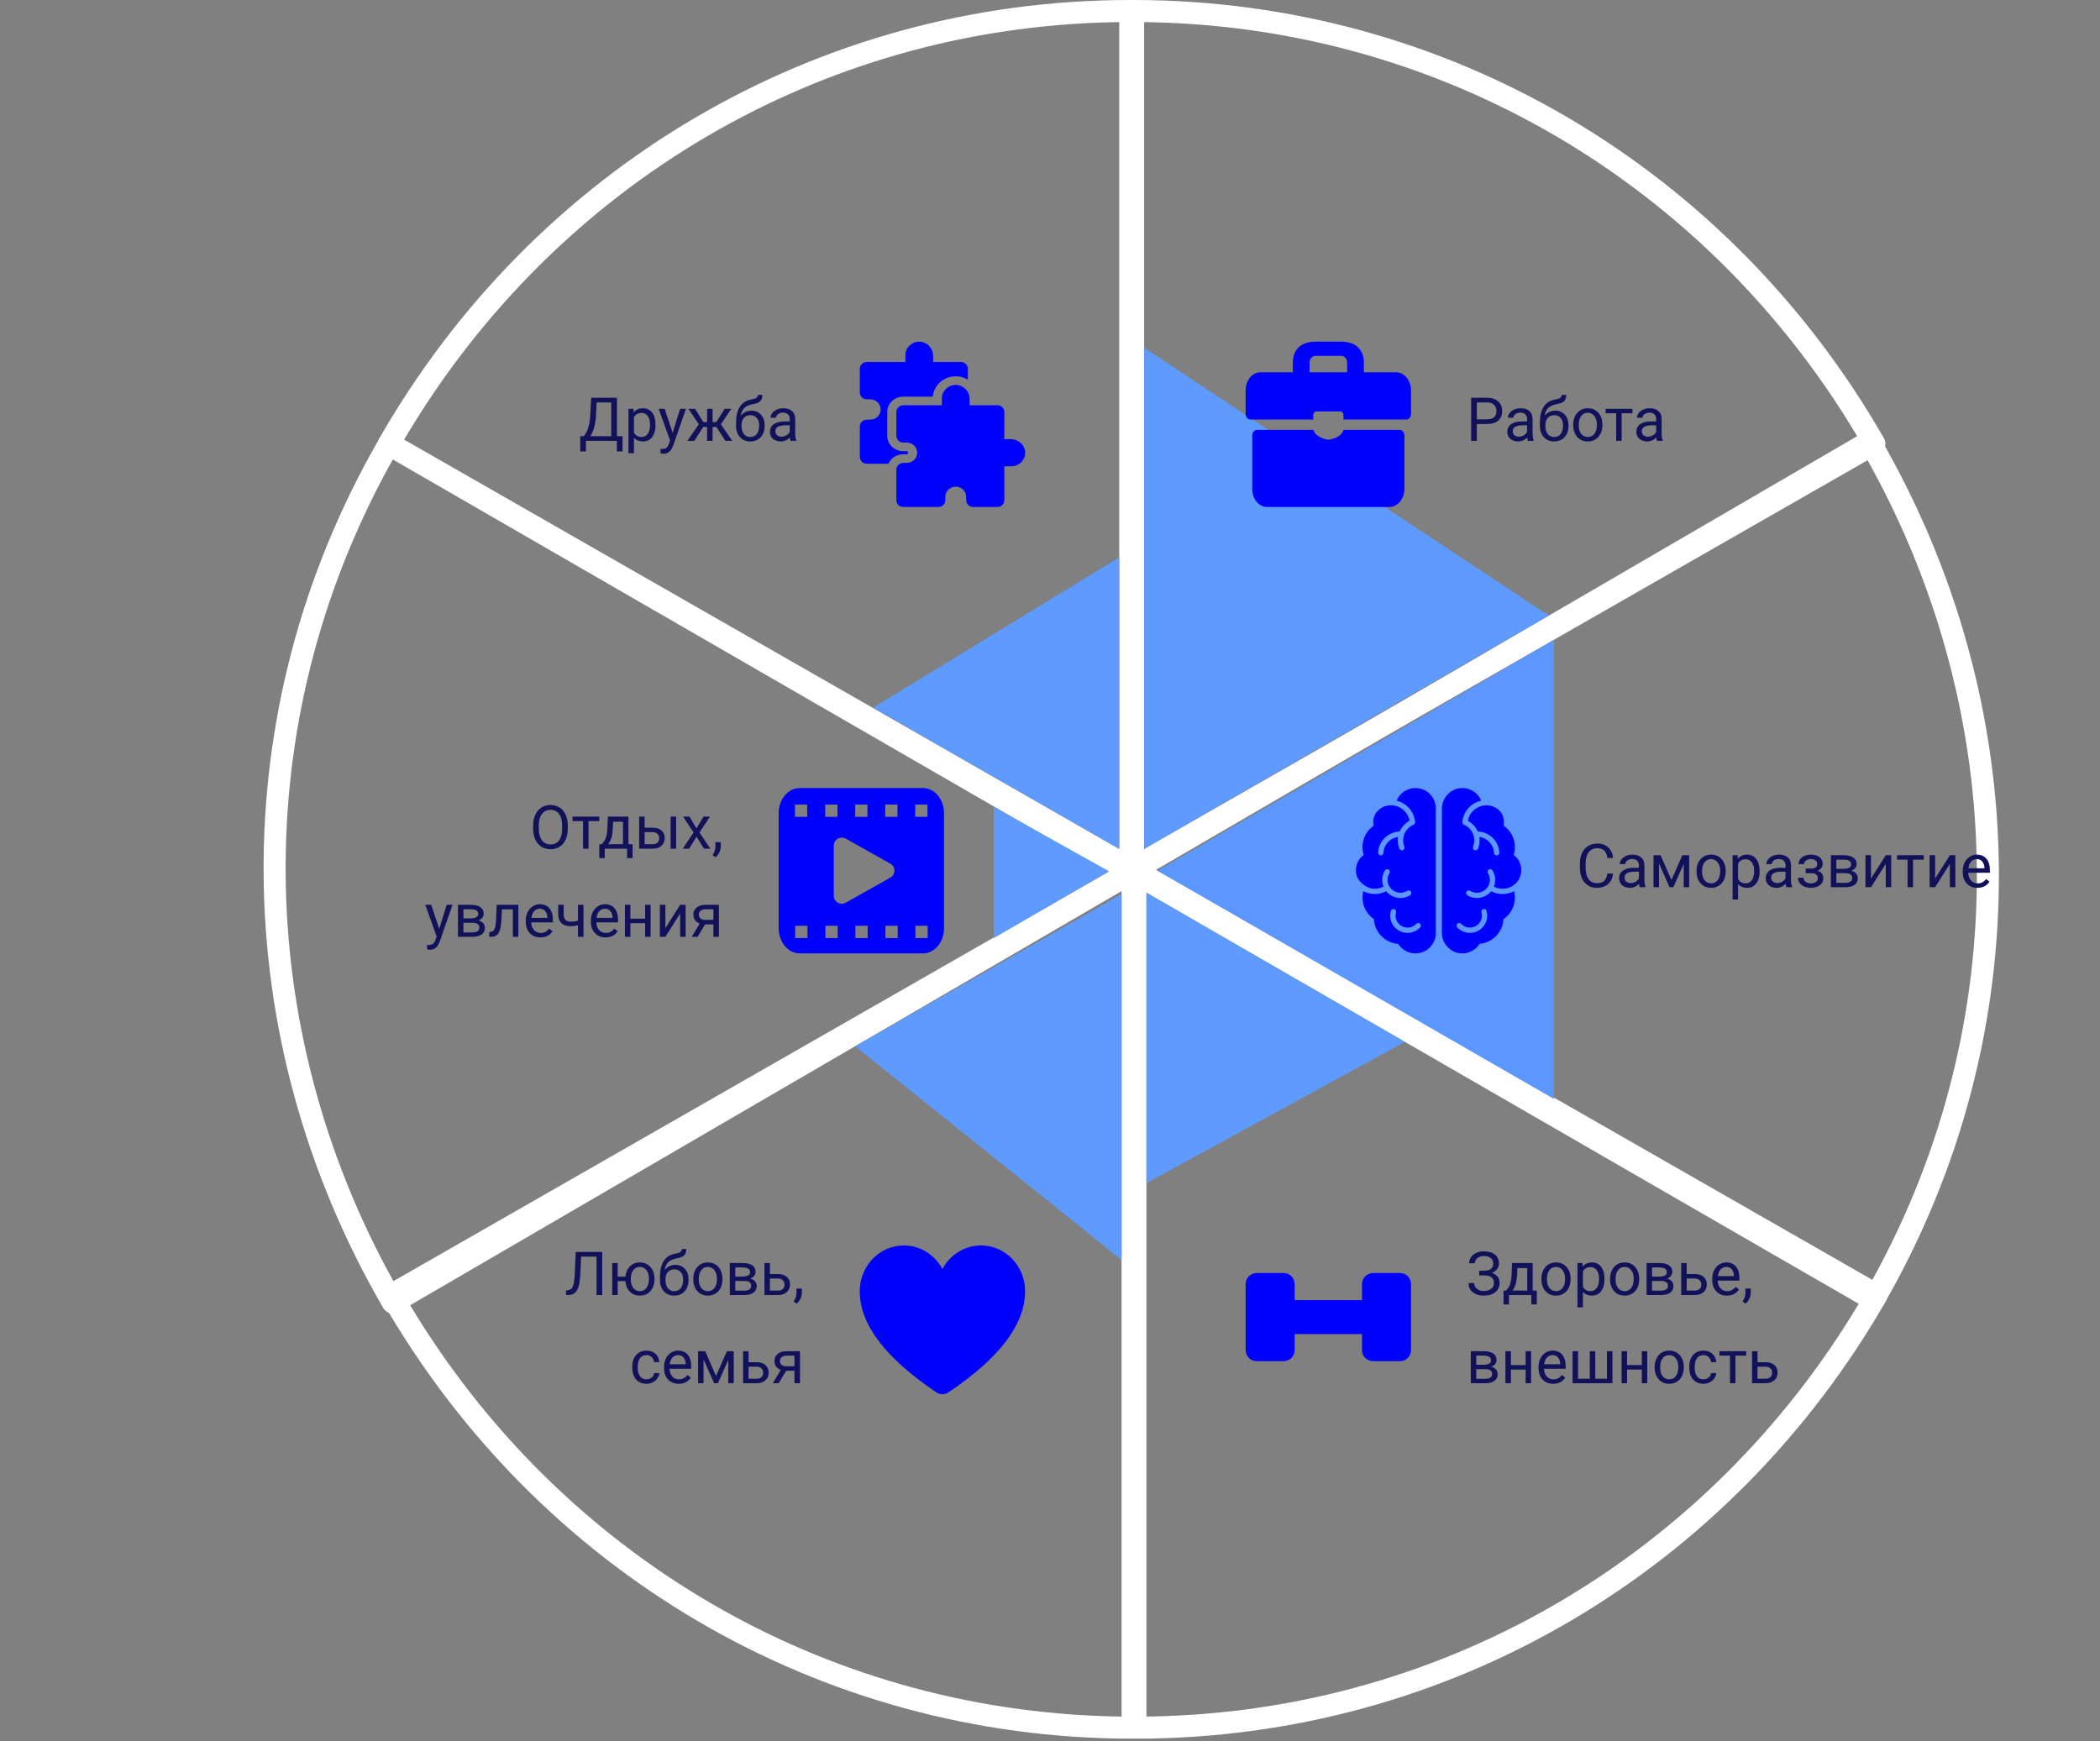 <svg width="381" height="316" viewBox="0 0 381 316" fill="none" xmlns="http://www.w3.org/2000/svg">
<rect x="0" y="0" width="381" height="316" fill="#808080" stroke="none"/>
<path fill-rule="evenodd" clip-rule="evenodd" d="M68.842 79.514C96.931 30.532 147.984 0 205.059 0C206.164 0 207.059 0.895 207.059 2V157.501C207.059 159.037 205.399 160 204.066 159.236L69.584 82.244C68.624 81.695 68.293 80.472 68.842 79.514ZM203.059 154.05V4.013L201.729 4.036C148.566 5.173 101.125 33.51 73.982 78.66L73.319 79.774L203.059 154.05Z" fill="white"/>
<path fill-rule="evenodd" clip-rule="evenodd" d="M69.547 237.368C41.172 188.552 40.257 129.072 68.794 79.643C69.347 78.687 70.57 78.359 71.526 78.911L206.194 156.662C207.524 157.43 207.528 159.349 206.2 160.122L72.282 238.091C71.327 238.647 70.102 238.323 69.547 237.368ZM201.206 158.401L71.27 83.382L70.624 84.545C45.028 131.155 45.848 186.409 71.377 232.489L72.011 233.621L201.206 158.401Z" fill="white"/>
<path fill-rule="evenodd" clip-rule="evenodd" d="M342.217 235.99C314.128 284.971 263.075 315.504 206 315.504C204.895 315.504 204 314.608 204 313.504L204 158.003C204 156.467 205.66 155.504 206.993 156.267L341.475 233.26C342.434 233.809 342.766 235.031 342.217 235.99ZM208 161.453L208 311.491L209.33 311.468C262.493 310.33 309.934 281.994 337.077 236.844L337.74 235.73L208 161.453Z" fill="white"/>
<path fill-rule="evenodd" clip-rule="evenodd" d="M69.265 235.99C97.354 284.971 148.407 315.504 205.482 315.504C206.587 315.504 207.482 314.608 207.482 313.504L207.482 158.003C207.482 156.467 205.822 155.504 204.488 156.267L70.006 233.26C69.047 233.809 68.715 235.031 69.265 235.99ZM203.482 161.453L203.482 311.491L202.152 311.468C148.989 310.33 101.547 281.994 74.405 236.844L73.742 235.73L203.482 161.453Z" fill="white"/>
<path fill-rule="evenodd" clip-rule="evenodd" d="M340.935 79.136C369.31 127.952 370.225 187.432 341.687 236.86C341.135 237.817 339.912 238.145 338.955 237.592L204.288 159.842C202.957 159.074 202.954 157.155 204.281 156.382L338.2 78.413C339.155 77.857 340.38 78.181 340.935 79.136ZM209.275 158.103L339.212 233.122L339.857 231.959C365.454 185.349 364.634 130.095 339.105 84.014L338.471 82.883L209.275 158.103Z" fill="white"/>
<path fill-rule="evenodd" clip-rule="evenodd" d="M341.794 79.514C313.705 30.532 262.652 0 205.577 0C204.472 0 203.577 0.895 203.577 2V157.501C203.577 159.037 205.237 160 206.57 159.236L341.052 82.244C342.012 81.695 342.343 80.472 341.794 79.514ZM207.577 154.05V4.013L208.907 4.036C262.07 5.173 309.511 33.51 336.654 78.66L337.317 79.774L207.577 154.05Z" fill="white"/>
<path fill-rule="evenodd" clip-rule="evenodd" d="M203.059 154.05V101.15L158.427 128.416L203.059 154.05Z" fill="#5F9AFF"/>
<path fill-rule="evenodd" clip-rule="evenodd" d="M207.577 154.05L280.963 111.688L207.577 63.118L207.577 154.05Z" fill="#5F9AFF"/>
<path fill-rule="evenodd" clip-rule="evenodd" d="M210 158L281.935 199.421V116.12L210 158Z" fill="#5C97FF"/>
<path fill-rule="evenodd" clip-rule="evenodd" d="M208 162L254.873 189.062L208 214.686L208 162Z" fill="#5F9AFF"/>
<path fill-rule="evenodd" clip-rule="evenodd" d="M203.482 162.236L155.161 189.861L203.482 228.631V162.236Z" fill="#5F9AFF"/>
<path fill-rule="evenodd" clip-rule="evenodd" d="M201.206 158.104L180.302 170.222L180.302 146.423L201.206 158.104Z" fill="#5F9AFF"/>
<path d="M112.944 81.918H111.918V80H106.305V81.923H105.274L105.269 79.157H105.908C106.244 78.777 106.511 78.269 106.708 77.631C106.909 76.99 107.034 76.289 107.084 75.526L107.256 72.18H111.934V79.157H112.955L112.944 81.918ZM107.084 79.157H110.897V73.028H108.25L108.137 75.327C108.09 76.226 107.97 76.992 107.777 77.626C107.587 78.26 107.356 78.77 107.084 79.157ZM118.933 77.159C118.933 78.043 118.73 78.756 118.326 79.296C117.921 79.837 117.373 80.107 116.682 80.107C115.977 80.107 115.422 79.884 115.017 79.436V82.234H114.023V74.189H114.931L114.979 74.833C115.384 74.332 115.946 74.081 116.666 74.081C117.364 74.081 117.916 74.344 118.32 74.871C118.729 75.397 118.933 76.129 118.933 77.067V77.159ZM117.939 77.046C117.939 76.391 117.799 75.873 117.52 75.494C117.241 75.114 116.858 74.924 116.371 74.924C115.769 74.924 115.318 75.191 115.017 75.725V78.501C115.314 79.031 115.769 79.296 116.381 79.296C116.858 79.296 117.235 79.108 117.515 78.732C117.798 78.353 117.939 77.791 117.939 77.046ZM122.037 78.544L123.391 74.189H124.454L122.118 80.897C121.756 81.864 121.181 82.347 120.394 82.347L120.206 82.331L119.835 82.261V81.456L120.104 81.477C120.44 81.477 120.701 81.409 120.888 81.273C121.077 81.137 121.233 80.888 121.355 80.526L121.575 79.936L119.502 74.189H120.587L122.037 78.544ZM129.981 77.476H129.283V80H128.289V77.476H127.591L125.963 80H124.707L126.785 76.992L124.905 74.189H126.108L127.607 76.595H128.289V74.189H129.283V76.595H129.959L131.469 74.189H132.672L130.787 76.998L132.865 80H131.608L129.981 77.476ZM136.319 74.522C137.049 74.522 137.633 74.767 138.07 75.257C138.51 75.744 138.73 76.387 138.73 77.186V77.277C138.73 77.825 138.625 78.315 138.414 78.749C138.202 79.178 137.898 79.513 137.5 79.753C137.107 79.989 136.652 80.107 136.136 80.107C135.356 80.107 134.727 79.848 134.251 79.329C133.775 78.806 133.537 78.106 133.537 77.228V76.745C133.537 75.524 133.762 74.554 134.213 73.834C134.668 73.114 135.338 72.676 136.222 72.518C136.723 72.428 137.062 72.319 137.237 72.19C137.413 72.061 137.5 71.884 137.5 71.659H138.317C138.317 72.106 138.215 72.455 138.011 72.706C137.81 72.957 137.488 73.134 137.044 73.238L136.303 73.404C135.712 73.544 135.268 73.78 134.971 74.113C134.677 74.443 134.486 74.883 134.396 75.435C134.922 74.826 135.563 74.522 136.319 74.522ZM136.125 75.338C135.639 75.338 135.252 75.503 134.965 75.832C134.679 76.158 134.536 76.611 134.536 77.191V77.277C134.536 77.9 134.679 78.394 134.965 78.759C135.255 79.121 135.646 79.302 136.136 79.302C136.63 79.302 137.021 79.119 137.307 78.754C137.594 78.389 137.737 77.855 137.737 77.153C137.737 76.606 137.592 76.167 137.302 75.837C137.015 75.504 136.623 75.338 136.125 75.338ZM143.436 80C143.378 79.885 143.332 79.681 143.296 79.388C142.834 79.868 142.283 80.107 141.642 80.107C141.069 80.107 140.598 79.946 140.229 79.624C139.864 79.298 139.681 78.886 139.681 78.389C139.681 77.784 139.91 77.314 140.369 76.981C140.831 76.645 141.479 76.477 142.313 76.477H143.28V76.02C143.28 75.673 143.176 75.397 142.968 75.193C142.761 74.985 142.454 74.881 142.05 74.881C141.695 74.881 141.398 74.971 141.158 75.15C140.918 75.329 140.798 75.546 140.798 75.8H139.799C139.799 75.51 139.901 75.231 140.105 74.962C140.313 74.69 140.592 74.475 140.943 74.317C141.298 74.16 141.686 74.081 142.109 74.081C142.778 74.081 143.303 74.249 143.683 74.586C144.062 74.919 144.259 75.379 144.273 75.966V78.641C144.273 79.175 144.341 79.599 144.478 79.914V80H143.436ZM141.787 79.243C142.098 79.243 142.394 79.162 142.673 79.001C142.952 78.84 143.154 78.63 143.28 78.373V77.18H142.501C141.284 77.18 140.675 77.537 140.675 78.249C140.675 78.561 140.779 78.804 140.986 78.98C141.194 79.155 141.461 79.243 141.787 79.243Z" fill="#111259"/>
<path d="M267.939 76.939V80H266.908V72.18H269.792C270.648 72.18 271.317 72.398 271.801 72.835C272.288 73.272 272.531 73.85 272.531 74.57C272.531 75.329 272.293 75.914 271.817 76.326C271.344 76.734 270.666 76.939 269.781 76.939H267.939ZM267.939 76.095H269.792C270.343 76.095 270.766 75.966 271.06 75.709C271.353 75.447 271.5 75.071 271.5 74.581C271.5 74.115 271.353 73.743 271.06 73.463C270.766 73.184 270.363 73.039 269.851 73.028H267.939V76.095ZM277.215 80C277.158 79.885 277.111 79.681 277.075 79.388C276.613 79.868 276.062 80.107 275.421 80.107C274.848 80.107 274.377 79.946 274.008 79.624C273.643 79.298 273.46 78.886 273.46 78.389C273.46 77.784 273.69 77.314 274.148 76.981C274.61 76.645 275.258 76.477 276.092 76.477H277.059V76.02C277.059 75.673 276.955 75.397 276.748 75.193C276.54 74.985 276.234 74.881 275.829 74.881C275.475 74.881 275.177 74.971 274.938 75.15C274.698 75.329 274.578 75.546 274.578 75.8H273.579C273.579 75.51 273.681 75.231 273.885 74.962C274.092 74.69 274.372 74.475 274.723 74.317C275.077 74.16 275.466 74.081 275.888 74.081C276.558 74.081 277.082 74.249 277.462 74.586C277.841 74.919 278.038 75.379 278.053 75.966V78.641C278.053 79.175 278.121 79.599 278.257 79.914V80H277.215ZM275.566 79.243C275.877 79.243 276.173 79.162 276.452 79.001C276.731 78.84 276.934 78.63 277.059 78.373V77.18H276.28C275.063 77.18 274.454 77.537 274.454 78.249C274.454 78.561 274.558 78.804 274.766 78.98C274.973 79.155 275.24 79.243 275.566 79.243ZM282.162 74.522C282.892 74.522 283.476 74.767 283.913 75.257C284.353 75.744 284.573 76.387 284.573 77.186V77.277C284.573 77.825 284.468 78.315 284.256 78.749C284.045 79.178 283.741 79.513 283.343 79.753C282.949 79.989 282.495 80.107 281.979 80.107C281.198 80.107 280.57 79.848 280.094 79.329C279.618 78.806 279.379 78.106 279.379 77.228V76.745C279.379 75.524 279.605 74.554 280.056 73.834C280.511 73.114 281.181 72.676 282.065 72.518C282.566 72.428 282.905 72.319 283.08 72.19C283.256 72.061 283.343 71.884 283.343 71.659H284.16C284.16 72.106 284.058 72.455 283.854 72.706C283.653 72.957 283.331 73.134 282.887 73.238L282.146 73.404C281.555 73.544 281.111 73.78 280.813 74.113C280.52 74.443 280.328 74.883 280.239 75.435C280.765 74.826 281.406 74.522 282.162 74.522ZM281.968 75.338C281.481 75.338 281.095 75.503 280.808 75.832C280.522 76.158 280.378 76.611 280.378 77.191V77.277C280.378 77.9 280.522 78.394 280.808 78.759C281.098 79.121 281.488 79.302 281.979 79.302C282.473 79.302 282.863 79.119 283.15 78.754C283.436 78.389 283.58 77.855 283.58 77.153C283.58 76.606 283.435 76.167 283.145 75.837C282.858 75.504 282.466 75.338 281.968 75.338ZM285.427 77.04C285.427 76.471 285.538 75.959 285.76 75.504C285.986 75.05 286.297 74.699 286.695 74.452C287.096 74.205 287.552 74.081 288.064 74.081C288.856 74.081 289.495 74.355 289.982 74.903C290.472 75.451 290.718 76.179 290.718 77.089V77.159C290.718 77.724 290.609 78.233 290.39 78.684C290.175 79.132 289.866 79.481 289.461 79.731C289.06 79.982 288.598 80.107 288.075 80.107C287.287 80.107 286.648 79.834 286.158 79.286C285.671 78.738 285.427 78.013 285.427 77.11V77.04ZM286.426 77.159C286.426 77.803 286.575 78.321 286.872 78.711C287.173 79.101 287.574 79.296 288.075 79.296C288.58 79.296 288.981 79.099 289.278 78.706C289.576 78.308 289.724 77.753 289.724 77.04C289.724 76.403 289.572 75.888 289.268 75.494C288.967 75.096 288.566 74.897 288.064 74.897C287.574 74.897 287.178 75.093 286.877 75.483C286.577 75.873 286.426 76.432 286.426 77.159ZM296.164 74.994H294.214V80H293.221V74.994H291.309V74.189H296.164V74.994ZM300.633 80C300.576 79.885 300.529 79.681 300.493 79.388C300.031 79.868 299.48 80.107 298.839 80.107C298.266 80.107 297.795 79.946 297.426 79.624C297.061 79.298 296.878 78.886 296.878 78.389C296.878 77.784 297.108 77.314 297.566 76.981C298.028 76.645 298.676 76.477 299.51 76.477H300.477V76.02C300.477 75.673 300.373 75.397 300.166 75.193C299.958 74.985 299.652 74.881 299.247 74.881C298.893 74.881 298.595 74.971 298.355 75.15C298.116 75.329 297.996 75.546 297.996 75.8H296.997C296.997 75.51 297.099 75.231 297.303 74.962C297.51 74.69 297.79 74.475 298.141 74.317C298.495 74.16 298.884 74.081 299.306 74.081C299.976 74.081 300.5 74.249 300.88 74.586C301.259 74.919 301.456 75.379 301.471 75.966V78.641C301.471 79.175 301.539 79.599 301.675 79.914V80H300.633ZM298.984 79.243C299.295 79.243 299.591 79.162 299.87 79.001C300.149 78.84 300.352 78.63 300.477 78.373V77.18H299.698C298.481 77.18 297.872 77.537 297.872 78.249C297.872 78.561 297.976 78.804 298.184 78.98C298.391 79.155 298.658 79.243 298.984 79.243Z" fill="#111259"/>
<path d="M292.66 158.519C292.563 159.346 292.257 159.985 291.742 160.436C291.23 160.884 290.548 161.107 289.695 161.107C288.771 161.107 288.03 160.776 287.472 160.114C286.917 159.451 286.639 158.565 286.639 157.455V156.703C286.639 155.976 286.768 155.337 287.026 154.786C287.287 154.234 287.656 153.812 288.132 153.518C288.609 153.221 289.16 153.072 289.787 153.072C290.617 153.072 291.283 153.305 291.785 153.771C292.286 154.232 292.578 154.873 292.66 155.693H291.624C291.534 155.07 291.339 154.619 291.038 154.34C290.741 154.061 290.324 153.921 289.787 153.921C289.128 153.921 288.61 154.164 288.234 154.651C287.862 155.138 287.676 155.831 287.676 156.73V157.487C287.676 158.336 287.853 159.011 288.208 159.512C288.562 160.014 289.058 160.264 289.695 160.264C290.268 160.264 290.707 160.135 291.011 159.877C291.319 159.616 291.523 159.163 291.624 158.519H292.66ZM297.505 161C297.448 160.885 297.401 160.681 297.365 160.388C296.903 160.868 296.352 161.107 295.711 161.107C295.138 161.107 294.667 160.946 294.298 160.624C293.933 160.298 293.75 159.886 293.75 159.389C293.75 158.784 293.98 158.314 294.438 157.981C294.9 157.645 295.548 157.477 296.382 157.477H297.349V157.02C297.349 156.673 297.245 156.397 297.038 156.193C296.83 155.985 296.524 155.881 296.119 155.881C295.765 155.881 295.467 155.971 295.228 156.15C294.988 156.329 294.868 156.546 294.868 156.8H293.869C293.869 156.51 293.971 156.23 294.175 155.962C294.382 155.69 294.662 155.475 295.013 155.317C295.367 155.16 295.756 155.081 296.178 155.081C296.848 155.081 297.372 155.249 297.752 155.586C298.132 155.919 298.328 156.379 298.343 156.966V159.641C298.343 160.175 298.411 160.599 298.547 160.914V161H297.505ZM295.856 160.243C296.167 160.243 296.463 160.162 296.742 160.001C297.021 159.84 297.224 159.63 297.349 159.373V158.18H296.57C295.353 158.18 294.744 158.536 294.744 159.249C294.744 159.561 294.848 159.804 295.056 159.979C295.263 160.155 295.53 160.243 295.856 160.243ZM303.247 159.684L305.223 155.188H306.464V161H305.47V156.773L303.59 161H302.903L300.985 156.682V161H299.992V155.188H301.281L303.247 159.684ZM307.801 158.041C307.801 157.471 307.912 156.959 308.134 156.504C308.36 156.05 308.671 155.699 309.069 155.452C309.47 155.205 309.926 155.081 310.438 155.081C311.23 155.081 311.869 155.355 312.356 155.903C312.847 156.451 313.092 157.179 313.092 158.089V158.159C313.092 158.724 312.983 159.233 312.764 159.684C312.549 160.132 312.24 160.481 311.835 160.731C311.434 160.982 310.972 161.107 310.449 161.107C309.661 161.107 309.022 160.833 308.532 160.286C308.045 159.738 307.801 159.013 307.801 158.11V158.041ZM308.8 158.159C308.8 158.803 308.949 159.321 309.246 159.711C309.547 160.101 309.948 160.296 310.449 160.296C310.954 160.296 311.355 160.099 311.652 159.706C311.95 159.308 312.098 158.753 312.098 158.041C312.098 157.403 311.946 156.888 311.642 156.494C311.341 156.096 310.94 155.897 310.438 155.897C309.948 155.897 309.552 156.093 309.251 156.483C308.951 156.873 308.8 157.432 308.8 158.159ZM319.247 158.159C319.247 159.043 319.045 159.756 318.64 160.296C318.236 160.837 317.688 161.107 316.997 161.107C316.291 161.107 315.736 160.884 315.332 160.436V163.234H314.338V155.188H315.246L315.294 155.833C315.699 155.332 316.261 155.081 316.98 155.081C317.679 155.081 318.23 155.344 318.635 155.871C319.043 156.397 319.247 157.129 319.247 158.067V158.159ZM318.253 158.046C318.253 157.391 318.114 156.873 317.834 156.494C317.555 156.114 317.172 155.924 316.685 155.924C316.083 155.924 315.632 156.191 315.332 156.725V159.501C315.629 160.031 316.083 160.296 316.696 160.296C317.172 160.296 317.55 160.108 317.829 159.732C318.112 159.353 318.253 158.791 318.253 158.046ZM324.103 161C324.045 160.885 323.999 160.681 323.963 160.388C323.501 160.868 322.95 161.107 322.309 161.107C321.736 161.107 321.265 160.946 320.896 160.624C320.531 160.298 320.348 159.886 320.348 159.389C320.348 158.784 320.577 158.314 321.036 157.981C321.498 157.645 322.146 157.477 322.98 157.477H323.947V157.02C323.947 156.673 323.843 156.397 323.635 156.193C323.428 155.985 323.121 155.881 322.717 155.881C322.362 155.881 322.065 155.971 321.825 156.15C321.585 156.329 321.465 156.546 321.465 156.8H320.466C320.466 156.51 320.568 156.23 320.772 155.962C320.98 155.69 321.259 155.475 321.61 155.317C321.965 155.16 322.353 155.081 322.776 155.081C323.445 155.081 323.97 155.249 324.35 155.586C324.729 155.919 324.926 156.379 324.94 156.966V159.641C324.94 160.175 325.008 160.599 325.145 160.914V161H324.103ZM322.454 160.243C322.765 160.243 323.061 160.162 323.34 160.001C323.619 159.84 323.821 159.63 323.947 159.373V158.18H323.168C321.951 158.18 321.342 158.536 321.342 159.249C321.342 159.561 321.446 159.804 321.653 159.979C321.861 160.155 322.128 160.243 322.454 160.243ZM329.694 156.778C329.694 156.506 329.59 156.291 329.382 156.134C329.175 155.973 328.89 155.892 328.528 155.892C328.177 155.892 327.884 155.983 327.647 156.166C327.415 156.349 327.298 156.563 327.298 156.811H326.31C326.31 156.306 326.521 155.892 326.944 155.57C327.366 155.248 327.895 155.086 328.528 155.086C329.209 155.086 329.739 155.233 330.118 155.527C330.498 155.817 330.688 156.232 330.688 156.773C330.688 157.034 330.609 157.274 330.451 157.493C330.294 157.711 330.07 157.885 329.78 158.014C330.457 158.243 330.795 158.694 330.795 159.367C330.795 159.901 330.589 160.323 330.177 160.635C329.765 160.946 329.216 161.102 328.528 161.102C327.859 161.102 327.306 160.939 326.869 160.613C326.435 160.284 326.219 159.84 326.219 159.281H327.207C327.207 159.564 327.332 159.808 327.583 160.012C327.837 160.212 328.152 160.312 328.528 160.312C328.908 160.312 329.214 160.225 329.447 160.049C329.68 159.874 329.796 159.646 329.796 159.367C329.796 159.041 329.697 158.809 329.5 158.669C329.307 158.526 329.005 158.454 328.593 158.454H327.599V157.616H328.679C329.355 157.598 329.694 157.319 329.694 156.778ZM332.175 161V155.188H334.442C335.215 155.188 335.808 155.325 336.22 155.597C336.635 155.865 336.843 156.261 336.843 156.784C336.843 157.052 336.762 157.296 336.601 157.514C336.44 157.729 336.202 157.894 335.887 158.008C336.238 158.091 336.519 158.252 336.73 158.492C336.945 158.732 337.052 159.018 337.052 159.351C337.052 159.885 336.855 160.293 336.461 160.576C336.071 160.859 335.518 161 334.802 161H332.175ZM333.169 158.449V160.2H334.812C335.228 160.2 335.538 160.123 335.742 159.969C335.949 159.815 336.053 159.598 336.053 159.319C336.053 158.739 335.627 158.449 334.775 158.449H333.169ZM333.169 157.654H334.453C335.384 157.654 335.849 157.382 335.849 156.837C335.849 156.293 335.409 156.012 334.528 155.994H333.169V157.654ZM342.128 155.188H343.122V161H342.128V156.762L339.448 161H338.454V155.188H339.448V159.432L342.128 155.188ZM349.035 155.994H347.085V161H346.092V155.994H344.18V155.188H349.035V155.994ZM353.762 155.188H354.755V161H353.762V156.762L351.082 161H350.088V155.188H351.082V159.432L353.762 155.188ZM358.762 161.107C357.974 161.107 357.333 160.85 356.839 160.334C356.345 159.815 356.098 159.122 356.098 158.255V158.073C356.098 157.496 356.207 156.982 356.426 156.531C356.648 156.076 356.956 155.722 357.35 155.468C357.747 155.21 358.177 155.081 358.639 155.081C359.394 155.081 359.981 155.33 360.4 155.828C360.819 156.325 361.029 157.038 361.029 157.965V158.379H357.092C357.106 158.952 357.273 159.416 357.591 159.77C357.914 160.121 358.322 160.296 358.816 160.296C359.167 160.296 359.464 160.225 359.708 160.082C359.951 159.938 360.164 159.749 360.347 159.512L360.954 159.985C360.467 160.733 359.736 161.107 358.762 161.107ZM358.639 155.897C358.238 155.897 357.901 156.044 357.629 156.338C357.357 156.628 357.188 157.036 357.124 157.562H360.035V157.487C360.007 156.982 359.87 156.592 359.627 156.316C359.383 156.037 359.054 155.897 358.639 155.897Z" fill="#111259"/>
<path d="M270.92 229.28C270.92 228.864 270.768 228.535 270.463 228.292C270.163 228.044 269.738 227.921 269.19 227.921C268.732 227.921 268.347 228.048 268.036 228.302C267.728 228.553 267.574 228.864 267.574 229.237H266.542C266.542 228.821 266.655 228.449 266.881 228.12C267.11 227.79 267.429 227.534 267.837 227.352C268.245 227.165 268.696 227.072 269.19 227.072C270.064 227.072 270.743 227.269 271.226 227.663C271.709 228.053 271.951 228.598 271.951 229.296C271.951 229.658 271.84 229.987 271.618 230.284C271.396 230.581 271.086 230.816 270.689 230.988C271.609 231.296 272.069 231.906 272.069 232.819C272.069 233.521 271.808 234.078 271.285 234.49C270.762 234.902 270.064 235.107 269.19 235.107C268.671 235.107 268.199 235.016 267.772 234.833C267.35 234.647 267.021 234.384 266.784 234.044C266.548 233.704 266.43 233.299 266.43 232.83H267.461C267.461 233.242 267.624 233.586 267.95 233.861C268.276 234.133 268.689 234.27 269.19 234.27C269.753 234.27 270.2 234.139 270.533 233.877C270.87 233.616 271.038 233.271 271.038 232.841C271.038 231.924 270.471 231.457 269.335 231.439H268.369V230.59H269.33C269.853 230.58 270.249 230.461 270.517 230.236C270.786 230.01 270.92 229.692 270.92 229.28ZM273.235 234.189L273.579 233.765C273.965 233.263 274.186 232.511 274.239 231.509L274.331 229.188H278.074V234.189H278.821V236.708H277.827V235H273.772V236.708H272.778L272.784 234.189H273.235ZM274.411 234.189H277.081V230.107H275.292L275.233 231.493C275.172 232.649 274.898 233.548 274.411 234.189ZM279.659 232.041C279.659 231.471 279.77 230.959 279.992 230.504C280.217 230.05 280.529 229.699 280.926 229.452C281.327 229.205 281.784 229.081 282.296 229.081C283.087 229.081 283.726 229.355 284.213 229.903C284.704 230.451 284.949 231.179 284.949 232.089V232.159C284.949 232.724 284.84 233.233 284.622 233.684C284.407 234.132 284.097 234.481 283.692 234.731C283.291 234.982 282.829 235.107 282.307 235.107C281.519 235.107 280.88 234.833 280.389 234.286C279.902 233.738 279.659 233.013 279.659 232.11V232.041ZM280.658 232.159C280.658 232.803 280.806 233.321 281.104 233.711C281.404 234.101 281.805 234.296 282.307 234.296C282.812 234.296 283.213 234.099 283.51 233.706C283.807 233.308 283.956 232.753 283.956 232.041C283.956 231.403 283.803 230.888 283.499 230.494C283.198 230.096 282.797 229.897 282.296 229.897C281.805 229.897 281.41 230.093 281.109 230.483C280.808 230.873 280.658 231.432 280.658 232.159ZM291.104 232.159C291.104 233.043 290.902 233.756 290.498 234.296C290.093 234.837 289.545 235.107 288.854 235.107C288.149 235.107 287.594 234.884 287.189 234.436V237.234H286.195V229.188H287.103L287.151 229.833C287.556 229.332 288.118 229.081 288.838 229.081C289.536 229.081 290.088 229.344 290.492 229.871C290.9 230.397 291.104 231.129 291.104 232.067V232.159ZM290.111 232.046C290.111 231.391 289.971 230.873 289.692 230.494C289.413 230.114 289.029 229.924 288.542 229.924C287.941 229.924 287.49 230.191 287.189 230.725V233.501C287.486 234.031 287.941 234.296 288.553 234.296C289.029 234.296 289.407 234.108 289.687 233.732C289.969 233.353 290.111 232.791 290.111 232.046ZM292.109 232.041C292.109 231.471 292.22 230.959 292.442 230.504C292.667 230.05 292.979 229.699 293.376 229.452C293.778 229.205 294.234 229.081 294.746 229.081C295.537 229.081 296.177 229.355 296.664 229.903C297.154 230.451 297.399 231.179 297.399 232.089V232.159C297.399 232.724 297.29 233.233 297.072 233.684C296.857 234.132 296.547 234.481 296.143 234.731C295.742 234.982 295.28 235.107 294.757 235.107C293.969 235.107 293.33 234.833 292.839 234.286C292.352 233.738 292.109 233.013 292.109 232.11V232.041ZM293.108 232.159C293.108 232.803 293.257 233.321 293.554 233.711C293.854 234.101 294.256 234.296 294.757 234.296C295.262 234.296 295.663 234.099 295.96 233.706C296.257 233.308 296.406 232.753 296.406 232.041C296.406 231.403 296.254 230.888 295.949 230.494C295.648 230.096 295.247 229.897 294.746 229.897C294.256 229.897 293.86 230.093 293.559 230.483C293.258 230.873 293.108 231.432 293.108 232.159ZM298.737 235V229.188H301.003C301.777 229.188 302.369 229.325 302.781 229.597C303.197 229.865 303.404 230.261 303.404 230.784C303.404 231.052 303.324 231.296 303.163 231.514C303.001 231.729 302.763 231.894 302.448 232.008C302.799 232.091 303.08 232.252 303.292 232.492C303.506 232.732 303.614 233.018 303.614 233.351C303.614 233.885 303.417 234.293 303.023 234.576C302.633 234.859 302.079 235 301.363 235H298.737ZM299.73 232.449V234.2H301.374C301.789 234.2 302.099 234.123 302.303 233.969C302.511 233.815 302.615 233.598 302.615 233.319C302.615 232.739 302.189 232.449 301.336 232.449H299.73ZM299.73 231.654H301.014C301.945 231.654 302.411 231.382 302.411 230.837C302.411 230.293 301.97 230.012 301.089 229.994H299.73V231.654ZM306.015 231.192H307.524C308.183 231.199 308.704 231.371 309.087 231.708C309.47 232.044 309.662 232.501 309.662 233.077C309.662 233.657 309.465 234.123 309.071 234.474C308.677 234.825 308.147 235 307.481 235H305.021V229.188H306.015V231.192ZM306.015 232.003V234.189H307.492C307.864 234.189 308.152 234.094 308.356 233.904C308.561 233.711 308.663 233.448 308.663 233.115C308.663 232.792 308.562 232.529 308.362 232.325C308.165 232.118 307.887 232.01 307.529 232.003H306.015ZM313.314 235.107C312.526 235.107 311.885 234.85 311.391 234.334C310.897 233.815 310.65 233.122 310.65 232.255V232.073C310.65 231.496 310.759 230.982 310.978 230.531C311.2 230.076 311.507 229.722 311.901 229.468C312.299 229.21 312.729 229.081 313.19 229.081C313.946 229.081 314.533 229.33 314.952 229.828C315.371 230.325 315.581 231.038 315.581 231.965V232.379H311.644C311.658 232.952 311.824 233.416 312.143 233.77C312.465 234.121 312.874 234.296 313.368 234.296C313.719 234.296 314.016 234.225 314.259 234.082C314.503 233.938 314.716 233.749 314.898 233.512L315.505 233.985C315.018 234.733 314.288 235.107 313.314 235.107ZM313.19 229.897C312.789 229.897 312.453 230.044 312.181 230.338C311.909 230.628 311.74 231.036 311.676 231.562H314.587V231.487C314.558 230.982 314.422 230.592 314.179 230.316C313.935 230.037 313.606 229.897 313.19 229.897ZM316.703 236.558L316.139 236.171C316.476 235.702 316.651 235.218 316.666 234.721V233.824H317.638V234.603C317.638 234.964 317.548 235.326 317.369 235.688C317.194 236.049 316.972 236.339 316.703 236.558ZM266.843 251V245.188H269.11C269.883 245.188 270.476 245.325 270.888 245.597C271.303 245.865 271.511 246.261 271.511 246.784C271.511 247.052 271.43 247.296 271.269 247.514C271.108 247.729 270.87 247.894 270.555 248.008C270.906 248.091 271.187 248.252 271.398 248.492C271.613 248.732 271.72 249.018 271.72 249.351C271.72 249.885 271.523 250.293 271.129 250.576C270.739 250.859 270.186 251 269.47 251H266.843ZM267.837 248.449V250.2H269.48C269.896 250.2 270.206 250.123 270.41 249.969C270.617 249.815 270.721 249.598 270.721 249.319C270.721 248.739 270.295 248.449 269.443 248.449H267.837ZM267.837 247.654H269.121C270.052 247.654 270.517 247.382 270.517 246.837C270.517 246.293 270.077 246.012 269.196 245.994H267.837V247.654ZM277.784 251H276.791V248.519H274.121V251H273.122V245.188H274.121V247.708H276.791V245.188H277.784V251ZM281.796 251.107C281.009 251.107 280.368 250.85 279.874 250.334C279.379 249.815 279.132 249.122 279.132 248.255V248.073C279.132 247.496 279.242 246.982 279.46 246.531C279.682 246.076 279.99 245.722 280.384 245.468C280.781 245.21 281.211 245.081 281.673 245.081C282.428 245.081 283.016 245.33 283.435 245.828C283.854 246.325 284.063 247.038 284.063 247.965V248.379H280.126C280.14 248.952 280.307 249.416 280.625 249.77C280.948 250.121 281.356 250.296 281.85 250.296C282.201 250.296 282.498 250.225 282.742 250.082C282.985 249.938 283.198 249.749 283.381 249.512L283.988 249.985C283.501 250.733 282.77 251.107 281.796 251.107ZM281.673 245.897C281.272 245.897 280.935 246.044 280.663 246.338C280.391 246.628 280.223 247.036 280.158 247.562H283.069V247.487C283.041 246.982 282.905 246.592 282.661 246.316C282.418 246.037 282.088 245.897 281.673 245.897ZM286.303 245.188V250.189H288.43V245.188H289.423V250.189H291.545V245.188H292.544V251H285.304V245.188H286.303ZM298.86 251H297.867V248.519H295.197V251H294.198V245.188H295.197V247.708H297.867V245.188H298.86V251ZM300.198 248.041C300.198 247.471 300.309 246.959 300.531 246.504C300.756 246.05 301.068 245.699 301.465 245.452C301.866 245.205 302.323 245.081 302.835 245.081C303.626 245.081 304.265 245.355 304.752 245.903C305.243 246.451 305.488 247.179 305.488 248.089V248.159C305.488 248.724 305.379 249.233 305.161 249.684C304.946 250.132 304.636 250.481 304.231 250.731C303.83 250.982 303.368 251.107 302.846 251.107C302.058 251.107 301.419 250.833 300.928 250.286C300.441 249.738 300.198 249.013 300.198 248.11V248.041ZM301.197 248.159C301.197 248.803 301.345 249.321 301.643 249.711C301.943 250.101 302.344 250.296 302.846 250.296C303.351 250.296 303.752 250.099 304.049 249.706C304.346 249.308 304.495 248.753 304.495 248.041C304.495 247.403 304.342 246.888 304.038 246.494C303.737 246.096 303.336 245.897 302.835 245.897C302.344 245.897 301.949 246.093 301.648 246.483C301.347 246.873 301.197 247.432 301.197 248.159ZM309.065 250.296C309.42 250.296 309.73 250.189 309.995 249.974C310.26 249.759 310.406 249.491 310.435 249.168H311.375C311.357 249.501 311.243 249.818 311.031 250.119C310.82 250.42 310.537 250.66 310.183 250.839C309.832 251.018 309.459 251.107 309.065 251.107C308.274 251.107 307.644 250.844 307.175 250.318C306.709 249.788 306.477 249.065 306.477 248.148V247.981C306.477 247.416 306.58 246.913 306.788 246.472C306.996 246.032 307.293 245.69 307.68 245.446C308.07 245.203 308.53 245.081 309.06 245.081C309.712 245.081 310.252 245.276 310.682 245.667C311.115 246.057 311.346 246.563 311.375 247.187H310.435C310.406 246.811 310.263 246.503 310.005 246.263C309.751 246.019 309.436 245.897 309.06 245.897C308.555 245.897 308.163 246.08 307.884 246.445C307.608 246.807 307.47 247.332 307.47 248.019V248.207C307.47 248.877 307.608 249.392 307.884 249.754C308.16 250.116 308.553 250.296 309.065 250.296ZM316.811 245.994H314.861V251H313.867V245.994H311.955V245.188H316.811V245.994ZM318.862 247.192H320.372C321.03 247.199 321.551 247.371 321.935 247.708C322.318 248.044 322.509 248.501 322.509 249.077C322.509 249.657 322.312 250.123 321.918 250.474C321.525 250.825 320.995 251 320.329 251H317.869V245.188H318.862V247.192ZM318.862 248.003V250.189H320.339C320.712 250.189 321 250.094 321.204 249.904C321.408 249.711 321.51 249.448 321.51 249.115C321.51 248.792 321.41 248.529 321.209 248.325C321.013 248.118 320.735 248.01 320.377 248.003H318.862Z" fill="#111259"/>
<path d="M109.265 227.18V235H108.234V228.028H105.43L105.291 231.127C105.237 232.166 105.13 232.946 104.969 233.469C104.811 233.992 104.578 234.377 104.27 234.624C103.962 234.868 103.551 234.993 103.035 235H102.697V234.157L102.911 234.146C103.244 234.121 103.5 234.014 103.68 233.824C103.859 233.63 103.995 233.324 104.088 232.905C104.181 232.486 104.247 231.842 104.286 230.972L104.448 227.18H109.265ZM112.069 231.654H113.466C113.541 230.88 113.815 230.259 114.287 229.79C114.764 229.317 115.363 229.081 116.087 229.081C116.846 229.081 117.467 229.337 117.951 229.849C118.434 230.361 118.695 231.027 118.735 231.847L118.74 232.159C118.74 232.724 118.629 233.235 118.407 233.689C118.185 234.144 117.874 234.495 117.472 234.742C117.071 234.986 116.613 235.107 116.097 235.107C115.349 235.107 114.737 234.864 114.261 234.377C113.784 233.886 113.518 233.251 113.46 232.47H112.069V235H111.076V229.188H112.069V231.654ZM114.443 232.159C114.443 232.803 114.592 233.321 114.889 233.711C115.19 234.101 115.593 234.296 116.097 234.296C116.602 234.296 117.002 234.098 117.295 233.7C117.592 233.303 117.741 232.75 117.741 232.041C117.741 231.407 117.591 230.891 117.29 230.494C116.989 230.096 116.588 229.897 116.087 229.897C115.593 229.897 115.195 230.093 114.894 230.483C114.594 230.873 114.443 231.432 114.443 232.159ZM122.516 229.521C123.246 229.521 123.83 229.767 124.267 230.257C124.707 230.744 124.928 231.387 124.928 232.186V232.277C124.928 232.825 124.822 233.315 124.611 233.749C124.399 234.178 124.095 234.513 123.698 234.753C123.304 234.989 122.849 235.107 122.333 235.107C121.553 235.107 120.924 234.848 120.448 234.329C119.972 233.806 119.734 233.106 119.734 232.229V231.745C119.734 230.524 119.959 229.554 120.41 228.834C120.865 228.114 121.535 227.676 122.419 227.518C122.921 227.429 123.259 227.319 123.434 227.19C123.61 227.062 123.698 226.884 123.698 226.659H124.514C124.514 227.106 124.412 227.455 124.208 227.706C124.007 227.957 123.685 228.134 123.241 228.238L122.5 228.404C121.909 228.544 121.465 228.78 121.168 229.113C120.874 229.443 120.683 229.883 120.593 230.435C121.119 229.826 121.76 229.521 122.516 229.521ZM122.323 230.338C121.836 230.338 121.449 230.503 121.162 230.832C120.876 231.158 120.733 231.611 120.733 232.191V232.277C120.733 232.9 120.876 233.394 121.162 233.759C121.452 234.121 121.843 234.302 122.333 234.302C122.827 234.302 123.218 234.119 123.504 233.754C123.791 233.389 123.934 232.855 123.934 232.153C123.934 231.605 123.789 231.167 123.499 230.837C123.212 230.504 122.82 230.338 122.323 230.338ZM125.782 232.041C125.782 231.471 125.893 230.959 126.115 230.504C126.34 230.05 126.652 229.699 127.049 229.452C127.45 229.205 127.907 229.081 128.419 229.081C129.21 229.081 129.849 229.355 130.336 229.903C130.827 230.451 131.072 231.179 131.072 232.089V232.159C131.072 232.724 130.963 233.233 130.744 233.684C130.53 234.132 130.22 234.481 129.815 234.731C129.414 234.982 128.952 235.107 128.43 235.107C127.642 235.107 127.003 234.833 126.512 234.286C126.025 233.738 125.782 233.013 125.782 232.11V232.041ZM126.781 232.159C126.781 232.803 126.929 233.321 127.226 233.711C127.527 234.101 127.928 234.296 128.43 234.296C128.934 234.296 129.335 234.099 129.633 233.706C129.93 233.308 130.078 232.753 130.078 232.041C130.078 231.403 129.926 230.888 129.622 230.494C129.321 230.096 128.92 229.897 128.419 229.897C127.928 229.897 127.533 230.093 127.232 230.483C126.931 230.873 126.781 231.432 126.781 232.159ZM132.409 235V229.188H134.676C135.45 229.188 136.042 229.325 136.454 229.597C136.869 229.865 137.077 230.261 137.077 230.784C137.077 231.052 136.996 231.296 136.835 231.514C136.674 231.729 136.436 231.894 136.121 232.008C136.472 232.091 136.753 232.252 136.964 232.492C137.179 232.732 137.286 233.018 137.286 233.351C137.286 233.885 137.09 234.293 136.696 234.576C136.305 234.859 135.752 235 135.036 235H132.409ZM133.403 232.449V234.2H135.047C135.462 234.2 135.772 234.123 135.976 233.969C136.184 233.815 136.287 233.598 136.287 233.319C136.287 232.739 135.861 232.449 135.009 232.449H133.403ZM133.403 231.654H134.687C135.618 231.654 136.083 231.382 136.083 230.837C136.083 230.293 135.643 230.012 134.762 229.994H133.403V231.654ZM139.687 231.192H141.197C141.855 231.199 142.376 231.371 142.76 231.708C143.143 232.044 143.334 232.501 143.334 233.077C143.334 233.657 143.137 234.123 142.743 234.474C142.35 234.825 141.82 235 141.154 235H138.694V229.188H139.687V231.192ZM139.687 232.003V234.189H141.164C141.537 234.189 141.825 234.094 142.029 233.904C142.233 233.711 142.335 233.448 142.335 233.115C142.335 232.792 142.235 232.529 142.034 232.325C141.838 232.118 141.56 232.01 141.202 232.003H139.687ZM144.543 236.558L143.979 236.171C144.315 235.702 144.491 235.218 144.505 234.721V233.824H145.477V234.603C145.477 234.964 145.388 235.326 145.209 235.688C145.033 236.049 144.811 236.339 144.543 236.558ZM117.301 250.296C117.655 250.296 117.965 250.189 118.23 249.974C118.495 249.759 118.642 249.491 118.67 249.168H119.61C119.592 249.501 119.478 249.818 119.266 250.119C119.055 250.42 118.772 250.66 118.418 250.839C118.067 251.018 117.694 251.107 117.301 251.107C116.509 251.107 115.879 250.844 115.41 250.318C114.944 249.788 114.712 249.065 114.712 248.148V247.981C114.712 247.416 114.816 246.913 115.023 246.472C115.231 246.032 115.528 245.69 115.915 245.446C116.305 245.203 116.765 245.081 117.295 245.081C117.947 245.081 118.488 245.276 118.917 245.667C119.351 246.057 119.582 246.563 119.61 247.187H118.67C118.642 246.811 118.498 246.503 118.241 246.263C117.986 246.019 117.671 245.897 117.295 245.897C116.79 245.897 116.398 246.08 116.119 246.445C115.843 246.807 115.705 247.332 115.705 248.019V248.207C115.705 248.877 115.843 249.392 116.119 249.754C116.395 250.116 116.789 250.296 117.301 250.296ZM123.139 251.107C122.351 251.107 121.71 250.85 121.216 250.334C120.722 249.815 120.475 249.122 120.475 248.255V248.073C120.475 247.496 120.584 246.982 120.803 246.531C121.025 246.076 121.333 245.722 121.726 245.468C122.124 245.21 122.554 245.081 123.015 245.081C123.771 245.081 124.358 245.33 124.777 245.828C125.196 246.325 125.406 247.038 125.406 247.965V248.379H121.469C121.483 248.952 121.649 249.416 121.968 249.77C122.29 250.121 122.699 250.296 123.193 250.296C123.544 250.296 123.841 250.225 124.084 250.082C124.328 249.938 124.541 249.749 124.723 249.512L125.33 249.985C124.843 250.733 124.113 251.107 123.139 251.107ZM123.015 245.897C122.614 245.897 122.278 246.044 122.006 246.338C121.734 246.628 121.565 247.036 121.501 247.562H124.412V247.487C124.383 246.982 124.247 246.592 124.004 246.316C123.76 246.037 123.431 245.897 123.015 245.897ZM129.907 249.684L131.883 245.188H133.124V251H132.13V246.773L130.25 251H129.563L127.645 246.682V251H126.652V245.188H127.941L129.907 249.684ZM135.809 247.192H137.319C137.978 247.199 138.499 247.371 138.882 247.708C139.265 248.044 139.456 248.501 139.456 249.077C139.456 249.657 139.259 250.123 138.866 250.474C138.472 250.825 137.942 251 137.276 251H134.816V245.188H135.809V247.192ZM135.809 248.003V250.189H137.286C137.659 250.189 137.947 250.094 138.151 249.904C138.355 249.711 138.457 249.448 138.457 249.115C138.457 248.792 138.357 248.529 138.157 248.325C137.96 248.118 137.682 248.01 137.324 248.003H135.809ZM145.139 245.188V251H144.14V248.739H142.641L141.272 251H140.198L141.659 248.588C141.286 248.452 141 248.243 140.799 247.96C140.602 247.674 140.504 247.34 140.504 246.961C140.504 246.431 140.702 246.005 141.1 245.683C141.497 245.357 142.029 245.192 142.695 245.188H145.139ZM141.503 246.972C141.503 247.255 141.599 247.484 141.793 247.659C141.986 247.831 142.242 247.919 142.561 247.922H144.14V245.994H142.711C142.342 245.994 142.049 246.085 141.83 246.268C141.612 246.447 141.503 246.682 141.503 246.972Z" fill="#111259"/>
<path d="M103.015 150.342C103.015 151.109 102.886 151.778 102.628 152.351C102.37 152.92 102.005 153.355 101.532 153.656C101.06 153.957 100.508 154.107 99.878 154.107C99.262 154.107 98.716 153.957 98.24 153.656C97.764 153.352 97.393 152.92 97.128 152.362C96.867 151.8 96.733 151.15 96.725 150.412V149.848C96.725 149.096 96.856 148.432 97.117 147.855C97.379 147.279 97.748 146.839 98.224 146.534C98.704 146.226 99.251 146.072 99.867 146.072C100.494 146.072 101.045 146.224 101.522 146.529C102.002 146.83 102.37 147.268 102.628 147.845C102.886 148.418 103.015 149.085 103.015 149.848V150.342ZM101.989 149.837C101.989 148.91 101.803 148.199 101.43 147.705C101.058 147.207 100.537 146.958 99.867 146.958C99.216 146.958 98.702 147.207 98.326 147.705C97.954 148.199 97.762 148.887 97.751 149.768V150.342C97.751 151.241 97.939 151.948 98.315 152.464C98.695 152.976 99.216 153.232 99.878 153.232C100.544 153.232 101.06 152.99 101.425 152.507C101.79 152.02 101.978 151.323 101.989 150.417V149.837ZM108.724 148.994H106.775V154H105.781V148.994H103.869V148.188H108.724V148.994ZM109.181 153.189L109.525 152.765C109.911 152.263 110.132 151.511 110.185 150.509L110.277 148.188H114.02V153.189H114.767V155.708H113.773V154H109.718V155.708H108.724L108.73 153.189H109.181ZM110.357 153.189H113.027V149.107H111.238L111.179 150.493C111.118 151.649 110.844 152.548 110.357 153.189ZM116.953 150.192H118.462C119.121 150.199 119.642 150.371 120.025 150.708C120.408 151.044 120.6 151.501 120.6 152.077C120.6 152.657 120.403 153.123 120.009 153.474C119.615 153.825 119.085 154 118.419 154H115.959V148.188H116.953V150.192ZM122.673 154H121.674V148.188H122.673V154ZM116.953 151.003V153.189H118.43C118.802 153.189 119.091 153.094 119.295 152.904C119.499 152.711 119.601 152.448 119.601 152.115C119.601 151.792 119.501 151.529 119.3 151.325C119.103 151.118 118.826 151.01 118.468 151.003H116.953ZM126.358 150.31L127.647 148.188H128.807L126.905 151.062L128.866 154H127.717L126.374 151.825L125.031 154H123.876L125.837 151.062L123.935 148.188H125.085L126.358 150.31ZM129.833 155.558L129.269 155.171C129.605 154.702 129.781 154.218 129.795 153.721V152.824H130.767V153.603C130.767 153.964 130.678 154.326 130.499 154.688C130.323 155.049 130.101 155.339 129.833 155.558ZM79.688 168.544L81.042 164.188H82.105L79.769 170.897C79.407 171.864 78.832 172.347 78.045 172.347L77.857 172.331L77.486 172.261V171.456L77.755 171.477C78.091 171.477 78.353 171.409 78.539 171.273C78.729 171.137 78.884 170.888 79.006 170.526L79.226 169.936L77.153 164.188H78.238L79.688 168.544ZM83.088 170V164.188H85.355C86.128 164.188 86.721 164.325 87.132 164.597C87.548 164.865 87.756 165.261 87.756 165.784C87.756 166.052 87.675 166.296 87.514 166.514C87.353 166.729 87.115 166.894 86.799 167.008C87.15 167.091 87.431 167.252 87.643 167.492C87.858 167.732 87.965 168.018 87.965 168.351C87.965 168.885 87.768 169.293 87.374 169.576C86.984 169.859 86.431 170 85.715 170H83.088ZM84.082 167.449V169.2H85.725C86.141 169.2 86.45 169.123 86.654 168.969C86.862 168.815 86.966 168.598 86.966 168.319C86.966 167.739 86.54 167.449 85.688 167.449H84.082ZM84.082 166.654H85.365C86.296 166.654 86.762 166.382 86.762 165.837C86.762 165.293 86.322 165.012 85.441 164.994H84.082V166.654ZM94.045 164.188V170H93.046V165.01H91.07L90.951 167.186C90.887 168.185 90.719 168.899 90.447 169.329C90.178 169.758 89.75 169.982 89.163 170H88.765V169.125L89.05 169.103C89.372 169.067 89.603 168.881 89.743 168.544C89.882 168.208 89.972 167.585 90.011 166.675L90.119 164.188H94.045ZM98.052 170.107C97.264 170.107 96.623 169.85 96.129 169.334C95.635 168.815 95.388 168.122 95.388 167.255V167.073C95.388 166.496 95.497 165.982 95.716 165.531C95.938 165.076 96.246 164.722 96.639 164.468C97.037 164.21 97.466 164.081 97.928 164.081C98.684 164.081 99.271 164.33 99.69 164.828C100.109 165.325 100.319 166.038 100.319 166.965V167.379H96.382C96.396 167.952 96.562 168.416 96.881 168.77C97.203 169.121 97.612 169.296 98.106 169.296C98.457 169.296 98.754 169.225 98.997 169.082C99.241 168.938 99.454 168.749 99.636 168.512L100.243 168.985C99.756 169.733 99.026 170.107 98.052 170.107ZM97.928 164.897C97.527 164.897 97.191 165.044 96.919 165.338C96.647 165.628 96.478 166.036 96.414 166.562H99.325V166.487C99.296 165.982 99.16 165.592 98.917 165.316C98.673 165.037 98.344 164.897 97.928 164.897ZM105.862 170H104.863V167.895C104.426 168.009 103.978 168.066 103.52 168.066C102.793 168.066 102.238 167.88 101.855 167.508C101.475 167.135 101.282 166.605 101.275 165.918V164.183H102.268V165.95C102.286 166.817 102.703 167.25 103.52 167.25C103.978 167.25 104.426 167.193 104.863 167.078V164.188H105.862V170ZM109.868 170.107C109.081 170.107 108.44 169.85 107.946 169.334C107.451 168.815 107.204 168.122 107.204 167.255V167.073C107.204 166.496 107.314 165.982 107.532 165.531C107.754 165.076 108.062 164.722 108.456 164.468C108.853 164.21 109.283 164.081 109.745 164.081C110.5 164.081 111.088 164.33 111.507 164.828C111.926 165.325 112.135 166.038 112.135 166.965V167.379H108.198C108.212 167.952 108.379 168.416 108.697 168.77C109.02 169.121 109.428 169.296 109.922 169.296C110.273 169.296 110.57 169.225 110.814 169.082C111.057 168.938 111.27 168.749 111.453 168.512L112.06 168.985C111.573 169.733 110.842 170.107 109.868 170.107ZM109.745 164.897C109.344 164.897 109.007 165.044 108.735 165.338C108.463 165.628 108.295 166.036 108.23 166.562H111.141V166.487C111.113 165.982 110.977 165.592 110.733 165.316C110.49 165.037 110.16 164.897 109.745 164.897ZM118.038 170H117.044V167.519H114.375V170H113.376V164.188H114.375V166.708H117.044V164.188H118.038V170ZM123.398 164.188H124.392V170H123.398V165.762L120.718 170H119.724V164.188H120.718V168.432L123.398 164.188ZM130.429 164.188V170H129.43V167.739H127.931L126.562 170H125.488L126.948 167.588C126.576 167.452 126.29 167.243 126.089 166.96C125.892 166.674 125.794 166.34 125.794 165.961C125.794 165.431 125.992 165.005 126.39 164.683C126.787 164.357 127.319 164.192 127.985 164.188H130.429ZM126.793 165.972C126.793 166.255 126.889 166.484 127.083 166.659C127.276 166.831 127.532 166.919 127.851 166.922H129.43V164.994H128.001C127.632 164.994 127.339 165.085 127.12 165.268C126.902 165.447 126.793 165.682 126.793 165.972Z" fill="#111259"/>
<path fill-rule="evenodd" clip-rule="evenodd" d="M175.594 66.923V68.902C175.167 68.641 174.684 68.449 174.162 68.346C172.885 68.134 171.631 68.468 170.689 69.246L170.529 69.385C169.802 70.05 169.35 70.943 169.248 71.897L169.241 71.971L163.885 71.971C162.263 71.971 160.969 73.236 160.969 74.772V79.079C160.969 80.615 162.263 81.879 163.885 81.879H164.515C164.632 81.879 164.748 81.992 164.748 82.155C164.748 82.318 164.632 82.431 164.515 82.431H163.885C162.666 82.431 161.633 83.145 161.194 84.152H157.26C156.564 84.152 156 83.601 156 82.921V77.383C156 76.704 156.564 76.153 157.26 76.153H157.89C158.933 76.153 159.779 75.326 159.779 74.307C159.779 73.287 158.933 72.461 157.89 72.461H157.26C156.564 72.461 156 71.91 156 71.23V66.923C156 66.244 156.564 65.693 157.26 65.693H164.257V64.462C164.257 63.737 164.584 63.049 165.151 62.581C165.718 62.113 166.468 61.913 167.199 62.035C168.441 62.279 169.324 63.357 169.296 64.594V65.693H174.335C175.03 65.693 175.594 66.244 175.594 66.923ZM177.557 71.961L177.59 71.971L177.558 71.971L177.557 71.961ZM182.22 79.694H183.345C184.61 79.666 185.714 80.529 185.965 81.742C186.089 82.457 185.884 83.189 185.405 83.743C184.926 84.296 184.222 84.616 183.48 84.616H182.22V90.769C182.22 91.449 181.656 92 180.96 92H176.551C175.855 92 175.291 91.449 175.291 90.769V90.154C175.291 89.135 174.445 88.308 173.402 88.308C172.358 88.308 171.512 89.135 171.512 90.154V90.769C171.512 91.449 170.948 92 170.252 92H163.885C163.189 92 162.625 91.449 162.625 90.769V85.232C162.625 84.552 163.189 84.001 163.885 84.001H164.515C165.559 84.001 166.405 83.175 166.405 82.155C166.405 81.136 165.559 80.309 164.515 80.309H163.885C163.189 80.309 162.625 79.758 162.625 79.079V74.772C162.625 74.092 163.189 73.541 163.885 73.541H170.882V72.31C170.882 71.585 171.21 70.897 171.777 70.43C172.344 69.962 173.093 69.762 173.825 69.883C175.066 70.127 175.949 71.206 175.921 72.442V73.541H180.96C181.656 73.541 182.22 74.092 182.22 74.772V79.694Z" fill="#0000FE"/>
<path fill-rule="evenodd" clip-rule="evenodd" d="M155.982 234.311C155.982 229.721 159.564 226 163.982 226C166.994 226 169.617 227.729 170.982 230.284C172.347 227.729 174.97 226 177.982 226C182.4 226 185.982 229.721 185.982 234.311C185.982 240.314 181.344 246.432 172.069 252.667L172.069 252.667C171.408 253.111 170.557 253.111 169.896 252.667C160.62 246.432 155.982 240.314 155.982 234.311Z" fill="#0000FE"/>
<path fill-rule="evenodd" clip-rule="evenodd" d="M253.385 145.296C253.931 143.951 255.254 143 256.804 143C258.791 143 260.411 144.561 260.488 146.516C260.49 146.559 260.492 169.523 260.492 169.523C260.492 169.776 260.444 170.047 260.378 170.272C259.922 171.844 258.527 173 256.804 173C255.485 173 254.329 172.313 253.677 171.28C251.295 171.1 249.401 169.183 249.28 166.802C248.024 165.949 247.2 164.515 247.2 162.89C247.2 162.484 247.252 162.089 247.349 161.713C247.782 161.944 248.257 162.104 248.757 162.182C248.987 162.218 249.217 162.235 249.445 162.235C250.162 162.235 250.86 162.057 251.493 161.721C251.732 162.018 252.023 162.274 252.359 162.477C252.892 162.799 253.488 162.96 254.084 162.96C254.685 162.96 255.287 162.796 255.823 162.469C256.051 162.329 256.122 162.033 255.981 161.807C255.841 161.582 255.543 161.511 255.315 161.65C254.56 162.112 253.62 162.115 252.863 161.657C252.329 161.333 251.953 160.822 251.806 160.218C251.658 159.614 251.756 158.989 252.082 158.458C252.222 158.231 252.149 157.935 251.921 157.797C251.693 157.659 251.395 157.731 251.256 157.958C250.795 158.708 250.656 159.591 250.865 160.445C250.902 160.599 250.951 160.748 251.009 160.893C250.366 161.225 249.636 161.345 248.907 161.232C248.004 161.092 247.059 160.407 246.539 159.681C245.553 158.303 245.962 156.189 247.421 155.132L247.415 155.125L247.416 155.125C247.275 154.678 247.2 154.203 247.2 153.711C247.2 152.096 248.014 150.67 249.258 149.816C248.952 149.111 249.21 147.707 250.234 146.882C250.83 146.402 251.585 146.137 252.368 146.137C254.029 146.137 255.449 147.342 255.734 148.934C254.918 149.374 254.303 150.071 253.948 150.88C251.862 150.951 250.136 152.602 250.026 154.71C250.012 154.975 250.217 155.201 250.484 155.215C250.493 155.215 250.501 155.215 250.51 155.215C250.765 155.215 250.979 155.016 250.993 154.759C251.071 153.264 252.218 152.071 253.656 151.868C253.543 152.566 253.611 153.3 253.892 153.996C253.968 154.184 254.149 154.298 254.341 154.298C254.401 154.298 254.462 154.287 254.521 154.263C254.769 154.165 254.89 153.885 254.79 153.638C254.168 152.097 254.912 150.311 256.449 149.657C256.64 149.576 256.757 149.383 256.741 149.177C256.588 147.278 255.188 145.727 253.385 145.296ZM255.37 169.284C256.224 169.284 257.051 168.938 257.657 168.298C257.84 168.104 257.83 167.8 257.636 167.618C257.441 167.436 257.135 167.445 256.952 167.639C256.388 168.235 255.546 168.463 254.756 168.234C253.604 167.901 252.94 166.699 253.275 165.556C253.35 165.301 253.203 165.034 252.946 164.96C252.689 164.886 252.421 165.032 252.346 165.287C252.111 166.088 252.204 166.931 252.608 167.662C253.012 168.393 253.678 168.924 254.485 169.158C254.778 169.243 255.076 169.284 255.37 169.284ZM272.598 162.235C271.882 162.235 271.183 162.057 270.55 161.721C270.312 162.018 270.02 162.274 269.684 162.477C269.152 162.799 268.556 162.96 267.96 162.96C267.358 162.96 266.757 162.796 266.221 162.469C265.993 162.329 265.922 162.033 266.062 161.807C266.203 161.581 266.501 161.511 266.728 161.65C267.484 162.112 268.423 162.115 269.18 161.657C269.715 161.333 270.09 160.822 270.238 160.218C270.386 159.614 270.287 158.989 269.961 158.458C269.822 158.231 269.894 157.935 270.122 157.797C270.351 157.659 270.649 157.731 270.788 157.958C271.248 158.708 271.387 159.591 271.179 160.445C271.141 160.599 271.093 160.748 271.035 160.893C271.677 161.225 272.407 161.345 273.137 161.232C274.039 161.092 274.835 160.613 275.371 159.878C276.361 158.52 276.233 156.339 274.623 155.133L274.628 155.126L274.627 155.125C274.767 154.678 274.844 154.204 274.844 153.711C274.844 152.096 274.029 150.671 272.786 149.816C273.013 149.111 272.786 147.621 271.782 146.855C271.186 146.399 270.451 146.137 269.682 146.137C268.021 146.137 266.602 147.342 266.316 148.935C267.133 149.374 267.748 150.071 268.102 150.88C270.189 150.951 271.915 152.602 272.024 154.71C272.038 154.975 271.833 155.201 271.566 155.215C271.558 155.215 271.549 155.215 271.541 155.215C271.285 155.215 271.071 155.016 271.058 154.76C270.979 153.264 269.835 152.069 268.394 151.868C268.507 152.566 268.439 153.3 268.158 153.996C268.082 154.184 267.901 154.298 267.709 154.298C267.649 154.298 267.588 154.287 267.529 154.264C267.281 154.165 267.16 153.885 267.26 153.639C267.882 152.097 267.138 150.311 265.601 149.658C265.41 149.576 265.293 149.383 265.309 149.178C265.464 147.255 266.897 145.69 268.733 145.281C268.183 143.944 266.864 143 265.32 143C263.496 143 262.047 144.302 261.672 146.015C261.631 146.207 261.607 146.435 261.607 146.645V169.523C261.607 169.825 261.676 170.142 261.766 170.403C262.282 171.903 263.628 173 265.305 173C266.626 173 267.783 172.31 268.435 171.274C270.785 171.063 272.644 169.16 272.764 166.801C274.02 165.948 274.844 164.515 274.844 162.89C274.844 162.483 274.792 162.089 274.694 161.712C274.261 161.944 273.787 162.104 273.287 162.182C273.056 162.218 272.827 162.235 272.598 162.235ZM267.559 169.158C268.365 168.925 269.032 168.393 269.436 167.663C269.84 166.931 269.933 166.088 269.698 165.288C269.623 165.033 269.355 164.886 269.098 164.961C268.842 165.035 268.694 165.302 268.769 165.557C268.931 166.111 268.867 166.694 268.587 167.2C268.307 167.706 267.846 168.074 267.288 168.235C266.498 168.463 265.657 168.236 265.092 167.64C264.909 167.446 264.603 167.437 264.408 167.619C264.213 167.8 264.204 168.105 264.387 168.298C264.993 168.938 265.82 169.284 266.673 169.284C266.968 169.284 267.266 169.243 267.559 169.158Z" fill="#0000FE"/>
<path fill-rule="evenodd" clip-rule="evenodd" d="M253.253 67.549H247.442V65.818C247.442 63.147 245.611 62 243.368 62H238.632C236.389 62 234.558 63.147 234.558 65.818V67.549H228.716C227.2 67.549 226 69.016 226 70.784V75.11C226 75.674 226.379 76.125 226.853 76.125H238.263V75.335C238.263 74.959 238.516 74.658 238.832 74.658H243.168C243.484 74.658 243.737 74.959 243.737 75.335V76.125H255.147C255.621 76.125 256 75.674 256 75.11V70.821C256 69.016 254.768 67.549 253.253 67.549ZM237.589 65.818C237.589 65.141 238.063 64.577 238.632 64.577H243.368C243.937 64.577 244.411 65.141 244.411 65.818V67.549H237.589V65.818ZM243.705 78.006H253.947C254.421 78.006 254.8 78.458 254.8 79.022V88.727C254.8 90.533 253.568 92 252.053 92H229.916C228.432 92 227.2 90.57 227.2 88.765V79.022C227.2 78.458 227.579 78.006 228.053 78.006H238.326C238.421 78.984 240.116 79.774 241 79.774C241.884 79.774 243.611 79.022 243.705 78.006Z" fill="#0000FE"/>
<path fill-rule="evenodd" clip-rule="evenodd" d="M145.087 143H167.457C169.569 143 171.272 145.044 171.272 147.578V168.422C171.272 170.956 169.569 173 167.457 173H145.087C142.976 173 141.272 170.956 141.272 168.422V147.578C141.272 145.044 142.976 143 145.087 143ZM157.383 146H155.161V148.222H157.383V146ZM146.494 170.222H144.272V168H146.494V170.222ZM144.235 148.222H146.457V146H144.235V148.222ZM151.976 170.222H149.754V168H151.976V170.222ZM149.717 148.222H151.939V146H149.717V148.222ZM157.42 170.222H155.198V168H157.42V170.222ZM153.441 163.803L161.498 159.275C162.53 158.71 162.53 157.269 161.498 156.703L153.441 152.176C152.46 151.662 151.272 152.33 151.272 153.462V162.517C151.272 163.648 152.46 164.369 153.441 163.803ZM162.865 170.222H160.643V168H162.865V170.222ZM160.606 148.222H162.828V146H160.606V148.222ZM168.309 170.222H166.087V168H168.309V170.222ZM166.05 148.222H168.272V146H166.05V148.222Z" fill="#0000FE"/>
<path fill-rule="evenodd" clip-rule="evenodd" d="M226 233C226 231.895 226.895 231 228 231H232.889C233.993 231 234.889 231.895 234.889 233V235.923H247.111V233C247.111 231.895 248.007 231 249.111 231H254C255.105 231 256 231.895 256 233V245C256 246.105 255.105 247 254 247H249.111C248.007 247 247.111 246.105 247.111 245V242.077H234.889V245C234.889 246.105 233.993 247 232.889 247H228C226.895 247 226 246.105 226 245V233Z" fill="#0000FE"/>
</svg>
